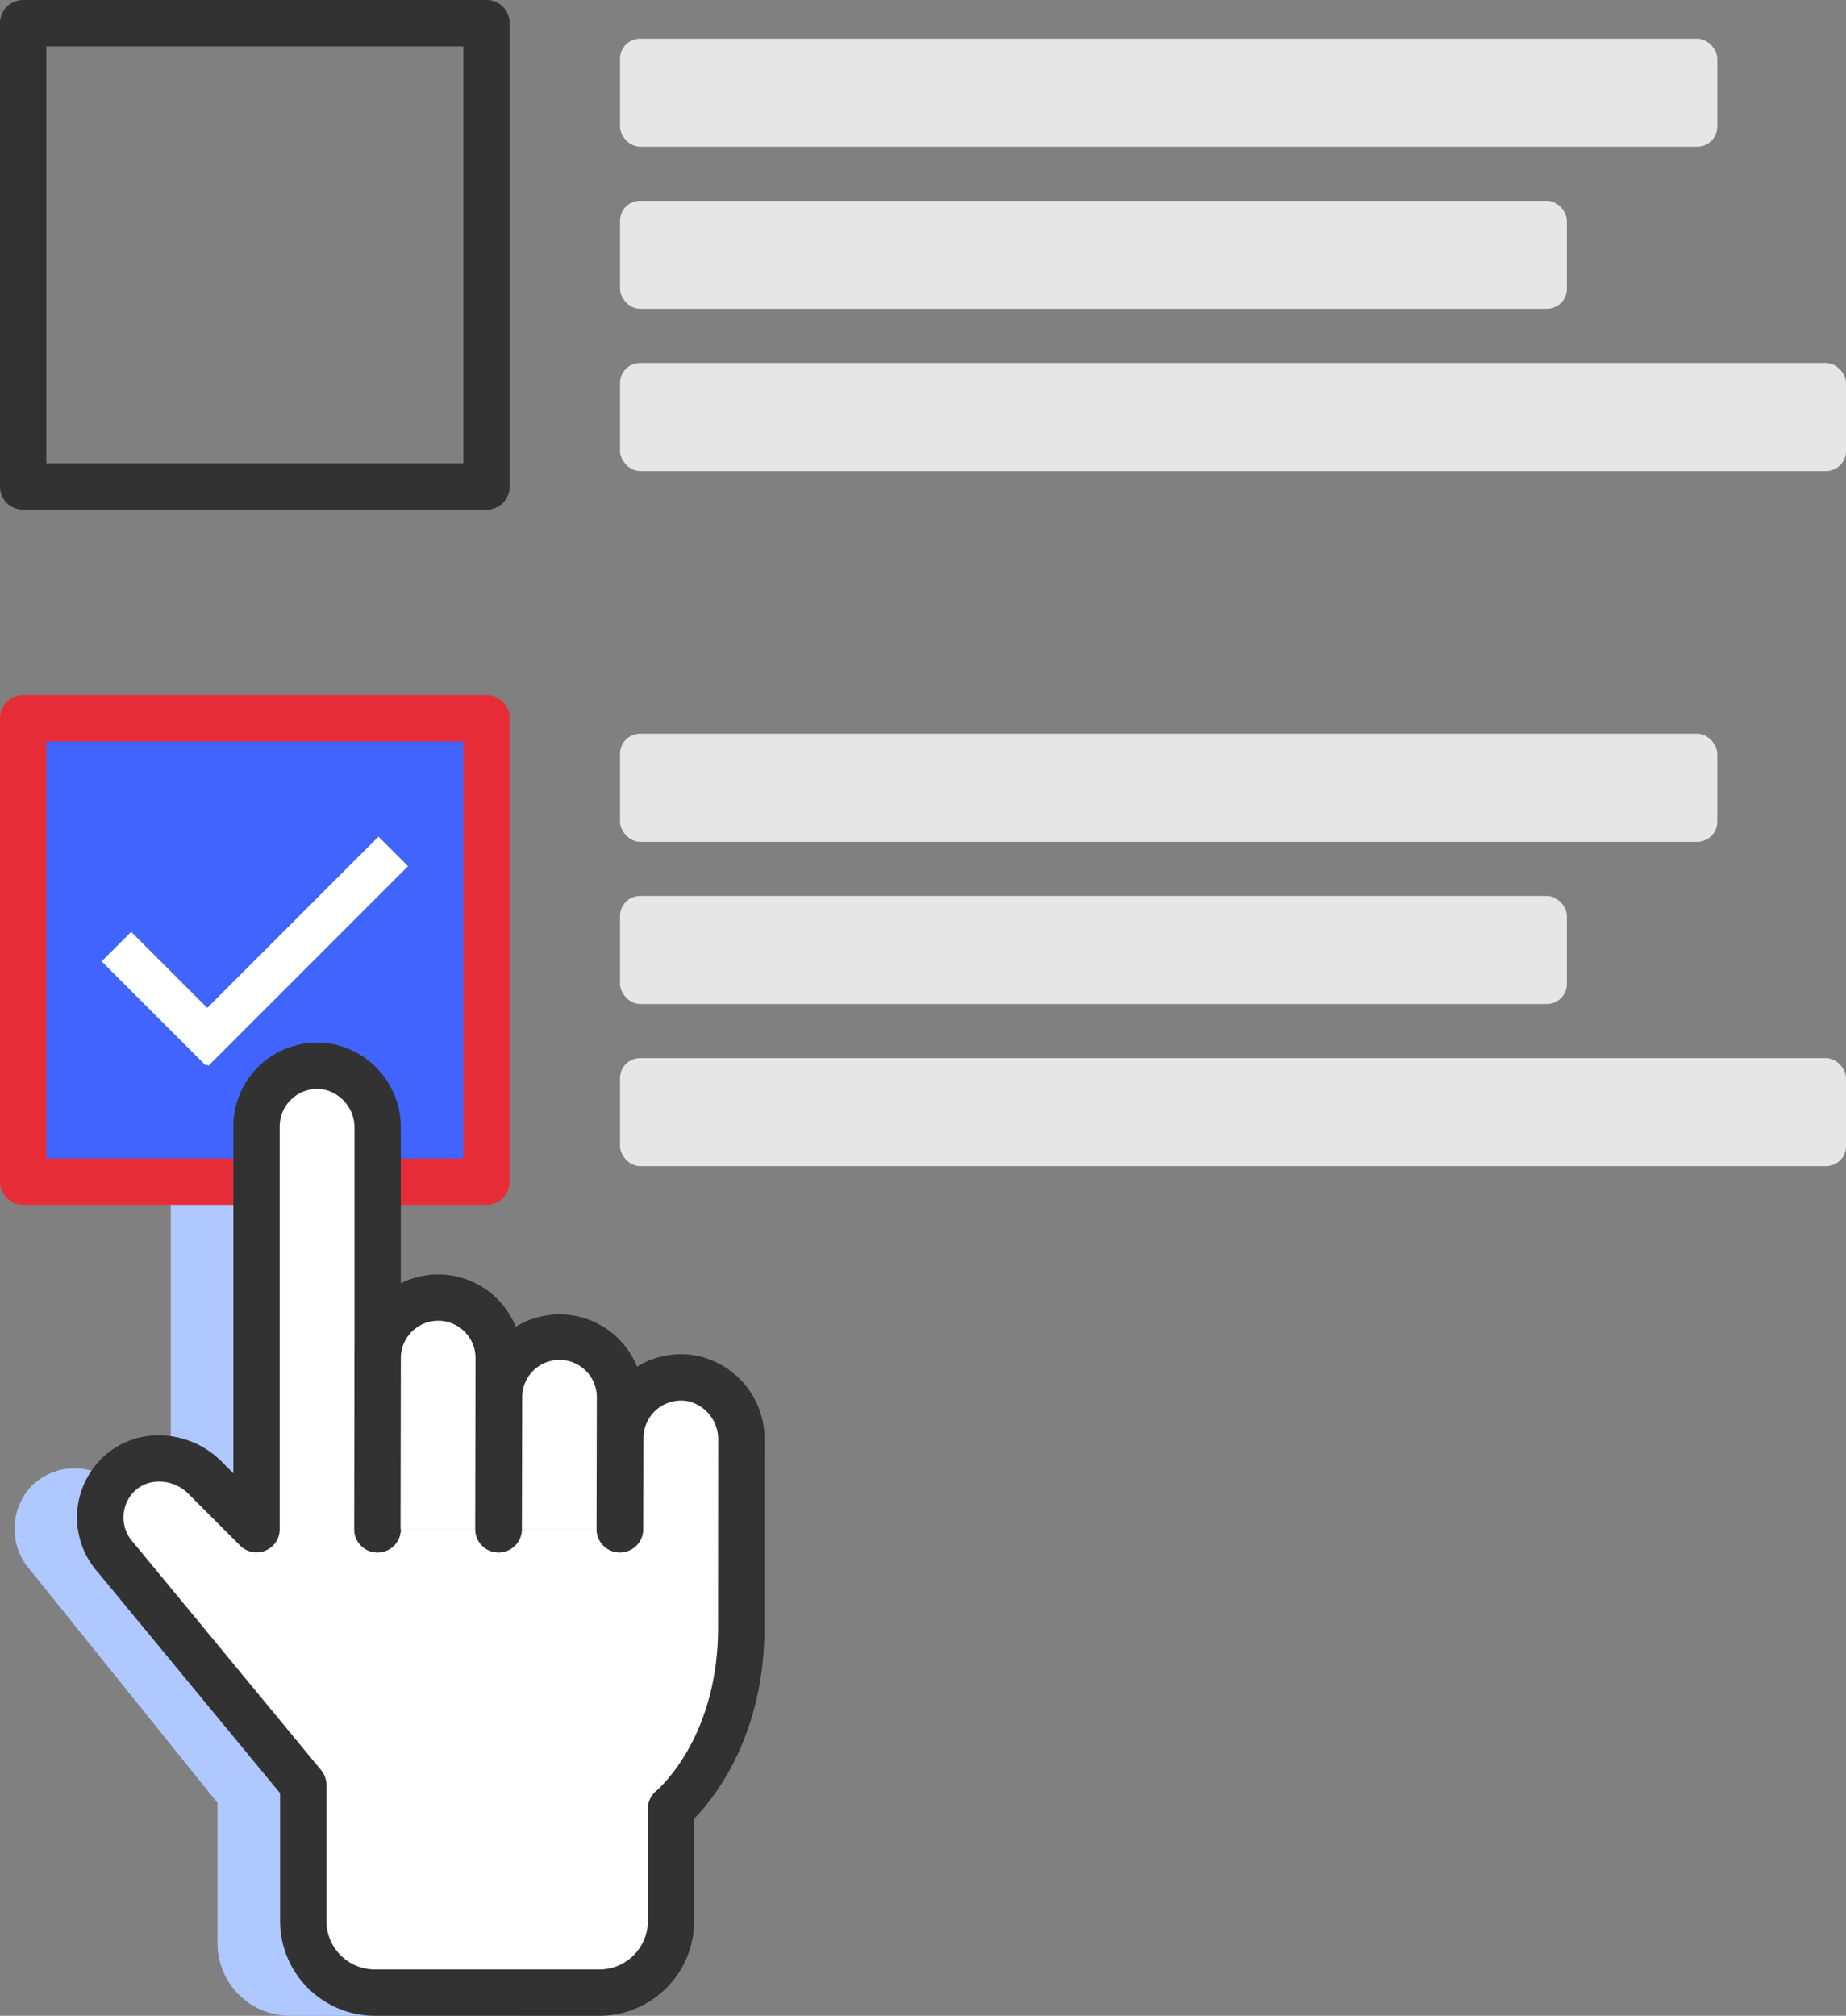 <svg xmlns="http://www.w3.org/2000/svg" width="215.208" height="234.985" viewBox="0 0 215.208 234.985">
  <rect x="0" y="0" width="215.208" height="234.985" fill="#808080" stroke="none"/>
  <g id="Group_266" data-name="Group 266" transform="translate(-789.789 -325.851)">
    <g id="Group_269" data-name="Group 269" transform="translate(791.489 450.094)">
      <g id="Group_266-2" data-name="Group 266">
        <path id="Path_601" data-name="Path 601" d="M823.125,427.221V379.358a7.379,7.379,0,0,0-5.664-7.37,7.122,7.122,0,0,0-8.459,7.1v48.131l-6.031-6.182a7.088,7.088,0,0,0-10.461.072,7.29,7.29,0,0,0,.148,9.579l21.789,27.085v16.263a8.453,8.453,0,0,0,8.349,8.555h26.175a8.453,8.453,0,0,0,8.349-8.555V460.621s8.187-6.908,8.187-21.62l.013-22.411a7.375,7.375,0,0,0-5.656-7.367,7.113,7.113,0,0,0-8.451,7.1l-.035,10.9" transform="translate(-790.789 -371.85)" fill="#afc8ff"/>
      </g>
      <g id="Group_267" data-name="Group 267" transform="translate(32.304 27.685)">
        <path id="Path_602" data-name="Path 602" d="M816.856,409.536l.035-20.446a7.148,7.148,0,0,0-7.052-7.24h0a7.149,7.149,0,0,0-7.055,7.24l-.035,20.446" transform="translate(-802.749 -381.85)" fill="#afc8ff"/>
      </g>
      <g id="Group_268" data-name="Group 268" transform="translate(46.447 32.46)">
        <path id="Path_603" data-name="Path 603" d="M822.092,406.485l.035-15.673a7.146,7.146,0,0,0-7.052-7.237h0a7.146,7.146,0,0,0-7.055,7.237l-.035,15.673" transform="translate(-807.985 -383.575)" fill="#afc8ff"/>
      </g>
    </g>
    <g id="Group_270" data-name="Group 270" transform="translate(789.789 325.851)">
      <path id="Path_604" data-name="Path 604" d="M846.509,385.272H792.49a2.7,2.7,0,0,1-2.7-2.7V328.552a2.7,2.7,0,0,1,2.7-2.7h54.019a2.7,2.7,0,0,1,2.7,2.7v54.019A2.7,2.7,0,0,1,846.509,385.272Zm-51.318-5.4h48.617V331.253H795.191Z" transform="translate(-789.789 -325.851)" fill="#323232"/>
    </g>
    <g id="Group_271" data-name="Group 271" transform="translate(789.789 406.88)">
      <rect id="Rectangle_89" data-name="Rectangle 89" width="54.356" height="54.356" transform="translate(2.372 2.595)" fill="#4164ff"/>
      <path id="Path_605" data-name="Path 605" d="M846.509,415.272H792.49a2.7,2.7,0,0,1-2.7-2.7V358.552a2.7,2.7,0,0,1,2.7-2.7h54.019a2.7,2.7,0,0,1,2.7,2.7v54.019A2.7,2.7,0,0,1,846.509,415.272Zm-51.318-5.4h48.617V361.253H795.191Z" transform="translate(-789.789 -355.851)" fill="#e62d37"/>
    </g>
    <g id="Group_276" data-name="Group 276" transform="translate(798.77 447.396)">
      <g id="Group_273" data-name="Group 273">
        <path id="Path_607" data-name="Path 607" d="M826.455,425.869V379.174a7.233,7.233,0,0,0-5.661-7.19,7.07,7.07,0,0,0-8.459,6.928v46.956l-6.034-6.031a7.208,7.208,0,0,0-10.461.07,6.979,6.979,0,0,0,.151,9.345l21.786,26.424v15.866a8.347,8.347,0,0,0,8.349,8.346H852.3a8.345,8.345,0,0,0,8.346-8.346V458.453s8.187-6.739,8.187-21.092l.016-21.864a7.232,7.232,0,0,0-5.656-7.187,7.062,7.062,0,0,0-8.451,6.925l-.035,10.634" transform="translate(-791.405 -369.152)" fill="#fff"/>
        <path id="Path_608" data-name="Path 608" d="M854.013,484.291H827.835a11.061,11.061,0,0,1-11.05-11.05v-14.9L795.618,432.67a9.632,9.632,0,0,1-.114-12.83,9.344,9.344,0,0,1,6.809-3.212,10.38,10.38,0,0,1,7.6,3l1.426,1.426V380.612a9.767,9.767,0,0,1,11.668-9.58,9.9,9.9,0,0,1,7.854,9.842v46.7a2.7,2.7,0,0,1-5.4,0v-46.7a4.551,4.551,0,0,0-3.471-4.535,4.367,4.367,0,0,0-5.248,4.273v46.959a2.7,2.7,0,0,1-4.61,1.91l-6.037-6.037a4.742,4.742,0,0,0-3.592-1.415,4,4,0,0,0-2.917,1.348,4.29,4.29,0,0,0,.087,5.737l21.9,26.545a2.7,2.7,0,0,1,.616,1.718v15.866a5.654,5.654,0,0,0,5.648,5.648h26.178a5.652,5.652,0,0,0,5.645-5.648V460.153a2.7,2.7,0,0,1,.986-2.085c.281-.238,7.2-6.226,7.2-19.007l.016-21.864a4.553,4.553,0,0,0-3.468-4.538,4.363,4.363,0,0,0-5.237,4.276l-.038,10.645a2.7,2.7,0,0,1-2.7,2.693h-.011a2.7,2.7,0,0,1-2.69-2.712l.038-10.636a9.764,9.764,0,0,1,11.66-9.57,9.9,9.9,0,0,1,7.849,9.848l-.016,21.862c0,12.554-5.81,19.8-8.187,22.248v11.93A11.061,11.061,0,0,1,854.013,484.291Z" transform="translate(-793.114 -370.851)" fill="#323232"/>
      </g>
      <g id="Group_274" data-name="Group 274" transform="translate(32.32 27.009)">
        <path id="Path_609" data-name="Path 609" d="M820.186,408.86l.035-19.947a7.058,7.058,0,0,0-7.052-7.063h0a7.061,7.061,0,0,0-7.055,7.063l-.035,19.947" transform="translate(-803.381 -379.152)" fill="#fff"/>
        <path id="Path_610" data-name="Path 610" d="M821.885,413.263h-.005a2.7,2.7,0,0,1-2.7-2.706l.038-19.949a4.354,4.354,0,1,0-8.708.005l-.032,19.955a2.7,2.7,0,0,1-2.7,2.7h-.005a2.7,2.7,0,0,1-2.7-2.706l.032-19.949a9.756,9.756,0,1,1,19.512.005l-.038,19.955A2.7,2.7,0,0,1,821.885,413.263Z" transform="translate(-805.08 -380.851)" fill="#323232"/>
      </g>
      <g id="Group_275" data-name="Group 275" transform="translate(46.462 31.665)">
        <path id="Path_611" data-name="Path 611" d="M825.422,405.926l.038-15.29a7.058,7.058,0,0,0-7.055-7.06h0a7.056,7.056,0,0,0-7.052,7.06l-.038,15.29" transform="translate(-808.617 -380.874)" fill="#fff"/>
        <path id="Path_612" data-name="Path 612" d="M827.124,410.33h-.005a2.7,2.7,0,0,1-2.7-2.706l.032-15.29a4.351,4.351,0,1,0-8.7,0l-.035,15.3a2.7,2.7,0,0,1-2.7,2.7h-.005a2.7,2.7,0,0,1-2.7-2.706l.035-15.29a9.753,9.753,0,1,1,19.507,0l-.032,15.3A2.7,2.7,0,0,1,827.124,410.33Z" transform="translate(-810.316 -382.575)" fill="#323232"/>
      </g>
    </g>
    <g id="Group_277" data-name="Group 277" transform="translate(862.074 411.384)">
      <rect id="Rectangle_90" data-name="Rectangle 90" width="127.916" height="12.595" rx="2.332" fill="#e6e6e6"/>
      <rect id="Rectangle_91" data-name="Rectangle 91" width="142.923" height="12.595" rx="2.332" transform="translate(0 37.816)" fill="#e6e6e6"/>
      <rect id="Rectangle_92" data-name="Rectangle 92" width="110.38" height="12.595" rx="2.332" transform="translate(0 18.908)" fill="#e6e6e6"/>
    </g>
    <g id="Group_278" data-name="Group 278" transform="translate(862.074 330.355)">
      <rect id="Rectangle_93" data-name="Rectangle 93" width="127.916" height="12.595" rx="2.332" fill="#e6e6e6"/>
      <rect id="Rectangle_94" data-name="Rectangle 94" width="142.923" height="12.595" rx="2.332" transform="translate(0 37.816)" fill="#e6e6e6"/>
      <rect id="Rectangle_95" data-name="Rectangle 95" width="110.38" height="12.595" rx="2.332" transform="translate(0 18.908)" fill="#e6e6e6"/>
    </g>
    <g id="Group_280" data-name="Group 280" transform="translate(2.872 1.963)">
      <g id="Group_178" data-name="Group 178" transform="translate(798.77 432.514)">
        <rect id="Rectangle_76" data-name="Rectangle 76" width="4.867" height="17.22" transform="translate(0 3.441) rotate(-45)" fill="#fff"/>
      </g>
      <g id="Group_179" data-name="Group 179" transform="translate(807.77 421.417)">
        <rect id="Rectangle_77" data-name="Rectangle 77" width="4.867" height="32.913" transform="translate(23.273 0) rotate(45)" fill="#fff"/>
      </g>
    </g>
  </g>
</svg>
